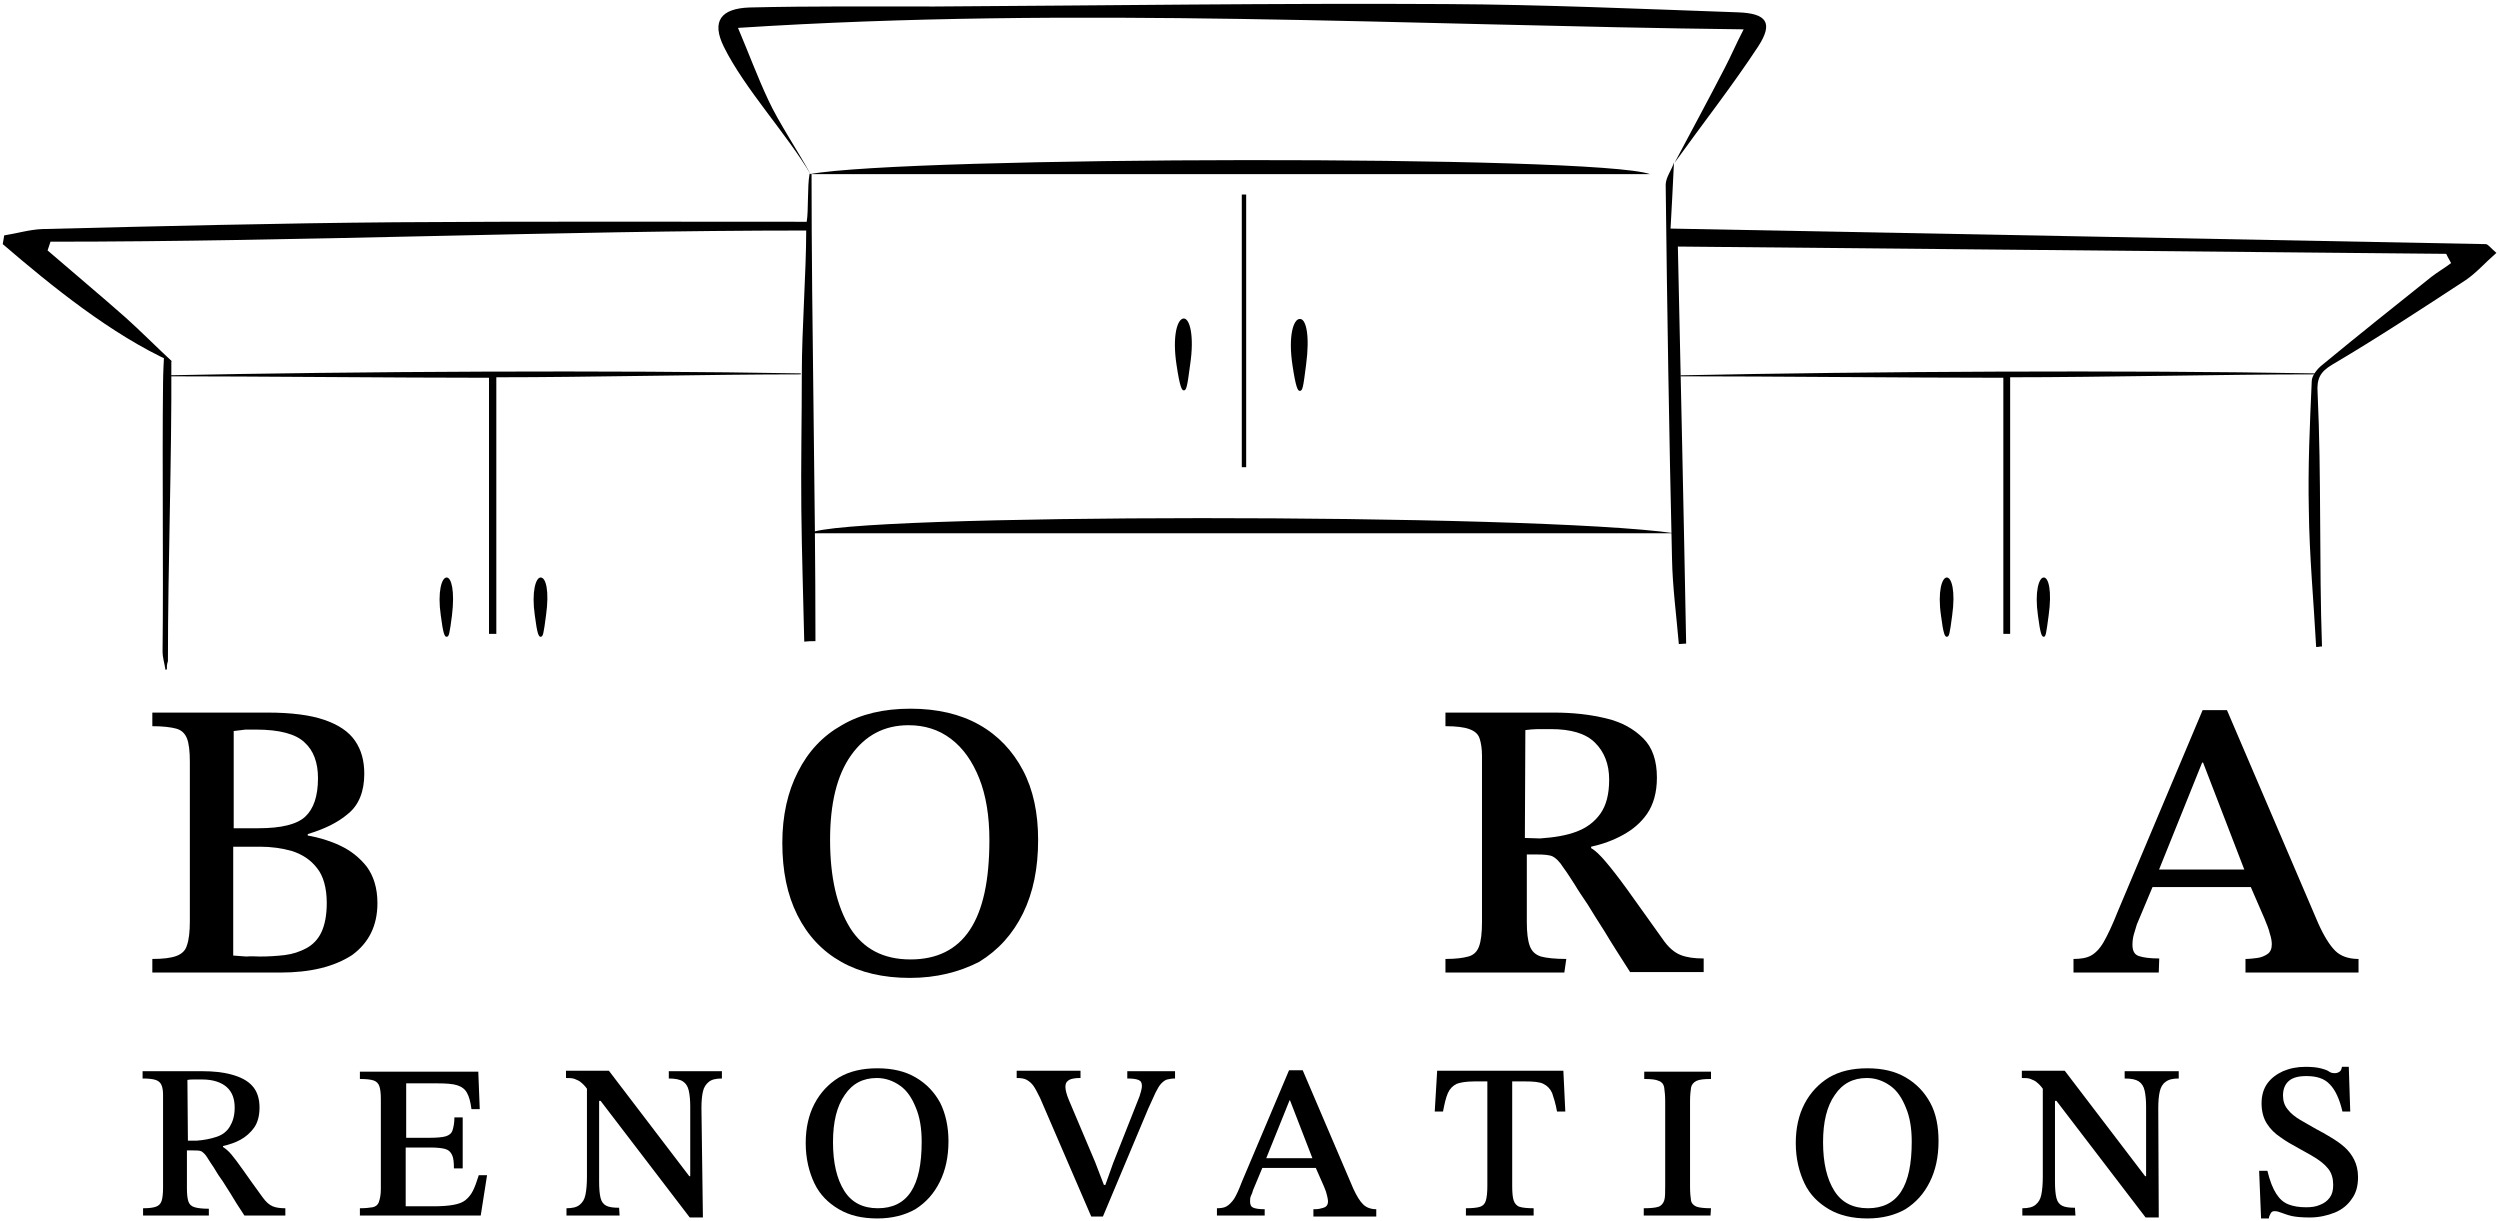 <svg width="524" height="256" viewBox="0 0 524 256" fill="none" xmlns="http://www.w3.org/2000/svg">
<path d="M350.863 34.058C350.659 38.947 350.352 43.836 350.148 47.91C407.848 49.03 464.425 50.049 521.002 51.169C521.512 51.169 522.023 51.984 523.248 53.002C520.9 55.04 519.061 57.178 516.815 58.706C507.623 64.716 498.33 70.827 488.833 76.429C486.279 77.957 485.565 79.383 485.769 82.336C486.586 100.059 486.075 117.782 486.688 135.504C485.973 135.504 486.279 135.606 485.463 135.606C484.952 126.032 484.033 116.458 483.931 106.883C483.726 97.92 484.135 88.957 484.543 79.892C484.543 78.772 485.667 77.346 486.688 76.531C494.347 70.216 502.007 64.105 509.666 57.993C510.994 56.975 512.423 56.16 513.751 55.141C513.445 54.53 513.036 53.919 512.73 53.206C459.012 52.697 405.193 52.188 351.68 51.678C352.293 79.79 352.905 107.291 353.416 134.893C352.905 134.893 352.395 134.995 351.884 134.995C351.373 128.986 350.556 122.976 350.454 117.069C349.842 90.994 349.433 64.817 349.127 38.743C349.127 37.215 350.352 35.687 350.863 34.058Z" fill="black"/>
<path d="M35.912 75.818C23.351 70.114 10.891 60.031 0.577 51.169C0.679 50.558 0.781 49.947 0.883 49.336C3.538 48.928 6.194 48.114 8.849 48.012C33.461 47.401 58.175 46.789 82.787 46.586C111.382 46.382 139.874 46.484 169.082 46.484C169.49 44.243 169.184 39.049 169.694 36.4C169.797 36.4 169.899 36.502 170.103 36.502C170.103 68.281 170.92 102.606 170.92 134.384C170.103 134.384 169.388 134.384 168.571 134.486C168.367 125.319 168.06 116.05 167.958 106.883C167.856 97.411 168.06 87.939 168.06 78.364C168.06 68.892 168.98 57.179 168.98 48.317C116.998 48.317 63.281 50.66 10.585 50.66C10.381 51.271 10.177 51.882 9.972 52.493C15.385 57.179 20.899 61.762 26.312 66.549C29.069 68.994 33.359 73.272 36.014 75.716L35.912 75.818Z" fill="black"/>
<path d="M350.965 34.16C354.539 27.437 358.114 20.817 361.586 14.094C362.811 11.752 363.833 9.307 365.467 6.15C295.001 5.335 225.556 1.261 154.682 5.844C156.929 11.141 158.767 16.131 161.014 20.919C163.159 25.604 167.55 32.123 170.001 36.706C170.614 36.4 169.388 37.011 170.001 36.706C164.997 28.15 156.112 18.678 151.721 9.816C149.065 4.418 151.108 1.77 157.133 1.566C170.103 1.261 182.971 1.363 195.94 1.363C231.684 1.159 267.427 0.65 303.069 0.853C323.494 0.955 343.918 1.872 364.241 2.585C370.369 2.789 371.696 4.826 368.53 9.715C363.118 17.965 356.888 25.909 350.965 34.16Z" fill="black"/>
<path d="M350.965 111.772C295.92 111.772 224.739 111.772 169.694 111.772C176.435 107.596 321.349 107.495 350.965 111.772Z" fill="black"/>
<path d="M345.859 36.502C289.588 36.502 225.965 36.502 169.694 36.502C190.119 32.734 334.421 32.428 345.859 36.502Z" fill="black"/>
<path d="M419.899 132.856C419.899 115.134 419.899 97.411 419.899 79.179C400.189 79.179 370.981 78.874 352.19 78.874C352.19 78.466 352.19 78.975 352.19 78.67C391.712 77.855 445.328 77.549 485.156 78.262C485.156 78.67 485.156 78.059 485.156 78.466C465.548 78.466 441.447 79.077 421.328 79.077C421.328 97.411 421.328 115.134 421.328 132.856C421.022 132.856 420.409 132.856 419.899 132.856Z" fill="black"/>
<path d="M102.497 132.856C102.497 115.134 102.497 97.411 102.497 79.179C82.787 79.179 53.579 78.874 34.788 78.874C34.788 78.466 34.891 78.975 34.891 78.67C74.413 77.855 128.028 77.549 167.856 78.262C167.856 78.67 167.856 78.059 167.856 78.466C148.248 78.466 124.147 79.077 104.029 79.077C104.029 97.411 104.029 115.134 104.029 132.856C103.518 132.856 103.007 132.856 102.497 132.856Z" fill="black"/>
<path d="M34.38 74.697C34.993 75.003 35.912 75.614 35.912 75.919C36.014 96.596 35.197 117.883 35.197 138.56C34.686 140.189 35.299 140.291 34.686 140.393C34.482 139.069 34.074 137.847 34.074 136.523C34.278 119.004 33.971 97.92 34.176 80.299C34.176 78.16 34.38 74.697 34.38 74.697Z" fill="black"/>
<path d="M260.279 97.92C260.279 78.874 260.279 59.827 260.279 40.78C260.585 40.78 260.891 40.78 261.198 40.78C261.198 59.827 261.198 78.874 261.198 97.92C260.789 97.92 260.585 97.92 260.279 97.92Z" fill="black"/>
<path d="M249.453 76.429C248.841 81.216 248.636 81.827 248.126 81.827C247.717 81.827 247.309 81.216 246.594 76.429C245.675 70.318 246.798 66.753 248.126 66.753C249.351 66.753 250.373 70.318 249.453 76.429Z" fill="black"/>
<path d="M273.759 76.429C273.146 81.216 273.044 81.929 272.431 81.929C272.023 81.929 271.614 81.318 270.9 76.531C269.98 70.42 271.104 66.855 272.431 66.855C273.759 66.753 274.576 70.318 273.759 76.429Z" fill="black"/>
<path d="M94.735 128.986C94.225 132.856 94.123 133.467 93.612 133.467C93.203 133.467 92.897 132.958 92.386 128.986C91.672 123.995 92.591 121.041 93.612 121.041C94.633 121.041 95.348 123.893 94.735 128.986Z" fill="black"/>
<path d="M114.445 128.986C113.935 132.856 113.832 133.467 113.322 133.467C112.913 133.467 112.607 132.958 112.096 128.986C111.382 123.995 112.301 121.041 113.322 121.041C114.445 121.041 115.16 123.893 114.445 128.986Z" fill="black"/>
<path d="M409.176 128.986C408.665 132.856 408.563 133.467 408.052 133.467C407.644 133.467 407.337 132.958 406.827 128.986C406.112 123.995 407.031 121.041 408.052 121.041C409.073 121.041 409.89 123.893 409.176 128.986Z" fill="black"/>
<path d="M429.396 128.986C428.886 132.856 428.783 133.467 428.375 133.467C427.966 133.467 427.66 132.958 427.149 128.986C426.435 123.995 427.354 121.041 428.375 121.041C429.396 121.041 430.111 123.893 429.396 128.986Z" fill="black"/>
<path d="M58.685 203.849H31.929V200.997C34.176 200.997 35.81 200.793 36.933 200.386C38.056 199.978 38.873 199.265 39.18 198.145C39.588 197.025 39.792 195.293 39.792 193.154V159.644C39.792 157.403 39.588 155.774 39.18 154.755C38.771 153.737 38.056 153.024 36.933 152.718C35.81 152.413 34.074 152.209 31.929 152.209V149.357H56.03C61.034 149.357 65.017 149.866 67.979 150.885C70.94 151.903 73.085 153.329 74.413 155.264C75.74 157.2 76.353 159.44 76.353 162.191C76.353 165.857 75.23 168.709 72.983 170.543C70.736 172.478 67.877 173.802 64.507 174.82V175.126C66.855 175.533 69.204 176.246 71.349 177.265C73.493 178.283 75.332 179.709 76.864 181.645C78.293 183.58 79.11 186.126 79.11 189.284C79.11 194.071 77.272 197.636 73.8 200.182C70.021 202.627 65.119 203.849 58.685 203.849ZM48.984 153.227V173.598H54.192C58.992 173.598 62.26 172.783 63.996 171.154C65.732 169.524 66.651 166.876 66.651 163.107C66.651 159.848 65.732 157.302 63.792 155.57C61.953 153.839 58.583 152.922 53.681 152.922C52.967 152.922 52.252 152.922 51.435 152.922C50.618 153.024 49.801 153.126 48.984 153.227ZM54.498 200.488C56.234 200.488 57.971 200.386 59.707 200.182C61.341 199.978 62.873 199.469 64.2 198.756C65.528 198.043 66.651 196.923 67.366 195.395C68.081 193.867 68.489 191.83 68.489 189.284C68.489 186.126 67.775 183.58 66.447 181.95C65.119 180.219 63.383 179.098 61.239 178.385C59.094 177.774 56.847 177.469 54.498 177.469H48.882V200.284C49.801 200.386 50.72 200.386 51.639 200.488C52.66 200.386 53.579 200.488 54.498 200.488Z" fill="black"/>
<path d="M190.732 204.969C185.115 204.969 180.315 203.849 176.332 201.608C172.35 199.367 169.286 196.108 167.141 191.83C164.997 187.552 163.975 182.561 163.975 176.654C163.975 170.95 165.099 165.959 167.243 161.783C169.388 157.505 172.452 154.246 176.435 152.005C180.417 149.662 185.217 148.542 190.834 148.542C196.451 148.542 201.251 149.662 205.234 151.903C209.216 154.144 212.28 157.403 214.425 161.477C216.569 165.552 217.591 170.441 217.591 176.043C217.591 181.95 216.569 187.043 214.425 191.423C212.28 195.802 209.216 199.163 205.234 201.608C201.047 203.747 196.247 204.969 190.732 204.969ZM190.834 201.099C196.349 201.099 200.536 199.062 203.293 194.886C206.051 190.71 207.378 184.496 207.378 176.043C207.378 171.052 206.663 166.672 205.234 163.107C203.804 159.542 201.864 156.792 199.31 154.857C196.757 152.922 193.796 152.005 190.426 152.005C185.319 152.005 181.337 154.144 178.375 158.32C175.413 162.496 173.984 168.404 173.984 176.043C173.984 183.885 175.413 189.997 178.171 194.478C180.928 198.858 185.115 201.099 190.834 201.099Z" fill="black"/>
<path d="M327.885 203.849H302.966V200.997C305.111 200.997 306.643 200.793 307.766 200.488C308.89 200.182 309.604 199.469 310.013 198.349C310.421 197.228 310.626 195.497 310.626 193.256V158.422C310.626 156.894 310.421 155.672 310.115 154.755C309.809 153.839 309.094 153.227 307.971 152.82C306.847 152.413 305.213 152.209 302.966 152.209V149.357H325.638C329.723 149.357 333.297 149.764 336.667 150.579C340.038 151.394 342.488 152.82 344.429 154.755C346.369 156.69 347.288 159.44 347.288 163.005C347.288 166.061 346.573 168.607 345.246 170.543C343.918 172.478 342.182 173.904 340.14 175.024C338.097 176.145 335.85 176.959 333.502 177.469V177.774C334.421 178.283 335.442 179.302 336.565 180.626C337.689 181.95 339.221 183.885 341.059 186.432C342.897 188.978 345.348 192.441 348.412 196.719C349.637 198.552 350.965 199.673 352.292 200.182C353.62 200.691 355.152 200.895 357.092 200.895V203.747H341.671C339.527 200.386 337.689 197.534 336.361 195.293C334.931 193.052 333.706 191.117 332.787 189.589C331.765 188.061 330.846 186.737 330.131 185.515C329.314 184.293 328.6 183.071 327.68 181.848C326.864 180.524 326.046 179.811 325.434 179.506C324.821 179.2 323.596 179.098 322.166 179.098H320.021V193.256C320.021 195.497 320.225 197.126 320.634 198.247C321.042 199.367 321.757 200.08 322.983 200.488C324.106 200.793 325.944 200.997 328.293 200.997L327.885 203.849ZM319.613 175.635L322.779 175.737C325.74 175.533 328.293 175.126 330.438 174.311C332.582 173.496 334.216 172.274 335.442 170.543C336.667 168.811 337.28 166.468 337.28 163.413C337.28 160.153 336.259 157.607 334.319 155.672C332.378 153.737 329.314 152.82 325.025 152.82C324.106 152.82 323.187 152.82 322.37 152.82C321.553 152.82 320.532 152.922 319.715 153.024L319.613 175.635Z" fill="black"/>
<path d="M452.476 203.849H434.604V200.997C436.136 200.997 437.362 200.793 438.281 200.284C439.2 199.775 440.119 198.858 440.936 197.432C441.753 196.006 442.774 193.867 443.898 191.015L461.667 148.848H466.774L485.871 193.46C487.096 196.21 488.322 198.145 489.445 199.265C490.569 200.386 492.203 200.997 494.347 200.997V203.849H470.654V200.997C471.471 200.997 472.288 200.895 473.105 200.793C473.922 200.691 474.637 200.386 475.25 199.978C475.863 199.571 476.169 198.858 476.169 197.941C476.169 197.33 476.067 196.617 475.761 195.701C475.556 194.784 475.148 193.765 474.637 192.543L471.369 185.006L470.756 183.172L461.77 159.848H461.565L452.17 183.172L451.557 185.006L447.881 193.765C447.676 194.376 447.472 195.089 447.268 195.802C447.064 196.515 446.962 197.228 446.962 198.043C446.962 199.265 447.37 200.08 448.289 200.386C449.208 200.691 450.536 200.895 452.578 200.895L452.476 203.849ZM472.901 185.923H450.23L451.557 182.256H471.573L472.901 185.923Z" fill="black"/>
<path d="M43.877 254.776H29.988V253.248C31.214 253.248 32.031 253.146 32.644 252.942C33.257 252.738 33.665 252.331 33.869 251.72C34.074 251.109 34.176 250.192 34.176 248.868V229.516C34.176 228.599 34.074 227.988 33.869 227.479C33.665 226.969 33.257 226.562 32.644 226.358C32.031 226.155 31.112 226.053 29.886 226.053V224.525H42.448C44.694 224.525 46.737 224.729 48.575 225.238C50.413 225.747 51.843 226.46 52.864 227.581C53.886 228.701 54.396 230.229 54.396 232.164C54.396 233.895 53.988 235.321 53.273 236.34C52.558 237.359 51.537 238.275 50.413 238.886C49.29 239.497 48.065 239.905 46.737 240.21V240.414C47.248 240.72 47.86 241.229 48.473 241.942C49.086 242.655 49.903 243.775 50.924 245.201C51.945 246.627 53.273 248.562 55.009 250.905C55.724 251.924 56.439 252.535 57.154 252.84C57.868 253.146 58.788 253.248 59.809 253.248V254.776H51.23C50.005 252.942 48.984 251.313 48.269 250.09C47.452 248.868 46.839 247.748 46.226 246.933C45.614 246.118 45.205 245.303 44.797 244.692C44.388 244.081 43.877 243.368 43.469 242.655C43.06 241.942 42.55 241.535 42.243 241.331C41.835 241.127 41.222 241.127 40.405 241.127H39.18V249.072C39.18 250.294 39.282 251.211 39.486 251.822C39.69 252.433 40.099 252.84 40.814 253.044C41.529 253.248 42.448 253.35 43.775 253.35V254.776H43.877ZM39.384 239.09H41.12C42.754 238.988 44.184 238.683 45.409 238.275C46.635 237.868 47.554 237.155 48.167 236.136C48.779 235.118 49.188 233.895 49.188 232.164C49.188 230.331 48.677 228.905 47.554 227.886C46.431 226.868 44.694 226.256 42.346 226.256C41.835 226.256 41.324 226.256 40.814 226.256C40.303 226.256 39.792 226.256 39.282 226.358L39.384 239.09Z" fill="black"/>
<path d="M100.761 254.776H75.434V253.248C76.557 253.248 77.476 253.146 78.089 253.044C78.702 252.942 79.212 252.535 79.417 251.924C79.621 251.313 79.825 250.498 79.825 249.276V230.331C79.825 229.21 79.723 228.294 79.519 227.683C79.314 227.071 78.906 226.664 78.293 226.46C77.68 226.257 76.761 226.155 75.434 226.155V224.627H100.25L100.556 232.47H98.82C98.616 230.942 98.31 229.822 97.901 229.109C97.493 228.294 96.778 227.784 95.859 227.479C94.939 227.173 93.51 227.071 91.671 227.071H85.136V238.479H90.14C91.569 238.479 92.693 238.377 93.408 238.174C94.123 237.97 94.633 237.562 94.837 236.951C95.042 236.34 95.246 235.423 95.246 234.201H96.982V244.896H95.144C95.144 243.572 95.042 242.655 94.735 242.044C94.429 241.433 94.02 241.025 93.305 240.822C92.591 240.618 91.467 240.516 90.037 240.516H85.034V252.84H90.855C92.591 252.84 93.918 252.739 95.042 252.535C96.165 252.331 96.982 252.026 97.595 251.516C98.207 251.007 98.718 250.396 99.127 249.581C99.535 248.766 99.944 247.646 100.352 246.322H102.088L100.761 254.776Z" fill="black"/>
<path d="M147.329 255.183H144.572L125.883 230.738H124.453L123.432 228.803C122.922 227.988 122.411 227.377 121.9 226.97C121.492 226.562 120.981 226.359 120.471 226.155C119.96 225.951 119.347 225.951 118.632 225.951V224.423H127.619L144.47 246.526H144.674V231.961C144.674 230.636 144.572 229.516 144.368 228.599C144.163 227.683 143.755 227.072 143.142 226.664C142.529 226.257 141.508 226.053 140.181 226.053V224.525H151.312V226.053C150.087 226.053 149.167 226.257 148.555 226.766C147.942 227.275 147.533 227.886 147.329 228.803C147.125 229.72 147.023 230.84 147.023 232.266L147.329 255.183ZM129.866 254.776H118.734V253.248C119.96 253.248 120.879 253.044 121.492 252.535C122.105 252.026 122.513 251.415 122.717 250.396C122.922 249.378 123.024 248.155 123.024 246.628V227.377H125.577V247.646C125.577 249.174 125.679 250.294 125.883 251.109C126.087 251.924 126.496 252.433 127.109 252.739C127.721 253.044 128.64 253.146 129.764 253.146L129.866 254.776Z" fill="black"/>
<path d="M183.89 255.387C180.724 255.387 178.069 254.776 175.822 253.452C173.575 252.128 171.839 250.396 170.716 248.053C169.592 245.711 168.877 242.859 168.877 239.6C168.877 236.442 169.49 233.692 170.716 231.349C171.941 229.007 173.677 227.173 175.822 225.849C178.069 224.525 180.724 223.914 183.89 223.914C187.056 223.914 189.711 224.525 191.958 225.849C194.204 227.173 195.838 228.905 197.064 231.146C198.187 233.386 198.8 236.137 198.8 239.192C198.8 242.451 198.187 245.303 196.962 247.748C195.736 250.192 194.102 252.026 191.855 253.452C189.711 254.674 187.056 255.387 183.89 255.387ZM183.992 253.248C187.056 253.248 189.404 252.128 190.936 249.785C192.468 247.442 193.183 243.979 193.183 239.294C193.183 236.442 192.775 234.099 191.958 232.164C191.141 230.127 190.119 228.599 188.69 227.581C187.26 226.562 185.626 225.951 183.788 225.951C180.928 225.951 178.681 227.072 177.047 229.516C175.413 231.859 174.596 235.118 174.596 239.396C174.596 243.776 175.413 247.137 176.945 249.581C178.477 252.026 180.826 253.248 183.992 253.248Z" fill="black"/>
<path d="M231.173 254.98H228.722L217.999 230.127C217.488 229.109 217.08 228.294 216.672 227.683C216.263 227.072 215.752 226.664 215.242 226.359C214.731 226.053 214.016 225.951 213.097 225.951V224.423H226.475V225.951C225.965 225.951 225.556 225.951 225.046 226.053C224.535 226.155 224.127 226.257 223.82 226.562C223.514 226.766 223.31 227.173 223.31 227.785C223.31 228.396 223.514 229.312 224.024 230.535L229.539 243.572L231.377 248.359H231.684L233.318 243.776L238.832 229.822C238.935 229.516 239.037 229.21 239.139 228.803C239.241 228.396 239.343 227.988 239.343 227.581C239.343 226.97 239.139 226.562 238.628 226.359C238.118 226.155 237.403 226.053 236.279 226.053V224.525H246.288V226.053C245.675 226.053 245.062 226.155 244.654 226.257C244.245 226.359 243.837 226.664 243.428 227.072C243.02 227.479 242.611 228.192 242.203 229.007C241.794 229.923 241.283 231.044 240.671 232.368L231.173 254.98Z" fill="black"/>
<path d="M265.078 254.776H255.07V253.248C255.887 253.248 256.602 253.146 257.113 252.84C257.623 252.535 258.134 252.026 258.645 251.313C259.155 250.498 259.666 249.377 260.279 247.748L270.185 224.321H273.044L283.665 249.174C284.38 250.702 284.993 251.72 285.707 252.433C286.32 253.044 287.239 253.452 288.465 253.452V254.979H275.291V253.452C275.699 253.452 276.21 253.452 276.618 253.35C277.027 253.248 277.537 253.146 277.844 252.942C278.15 252.739 278.354 252.331 278.354 251.822C278.354 251.516 278.252 251.007 278.15 250.6C278.048 250.09 277.844 249.479 277.538 248.766L275.699 244.59L275.393 243.572L270.389 230.636H270.287L265.078 243.572L264.67 244.59L262.627 249.479C262.525 249.887 262.423 250.192 262.219 250.6C262.015 251.007 262.015 251.414 262.015 251.822C262.015 252.535 262.219 252.942 262.73 253.146C263.24 253.35 263.955 253.452 265.078 253.452V254.776ZM276.414 244.794H263.853L264.568 242.757H275.699L276.414 244.794Z" fill="black"/>
<path d="M321.451 254.776H307.256V253.248C308.583 253.248 309.605 253.146 310.217 252.942C310.83 252.739 311.239 252.331 311.443 251.618C311.647 250.905 311.749 249.887 311.749 248.563V226.664H309.094C307.358 226.664 306.132 226.868 305.315 227.173C304.498 227.581 303.886 228.192 303.477 229.109C303.069 230.025 302.762 231.349 302.456 232.979H300.72L301.23 224.423H327.681L328.089 232.979H326.353C326.047 231.248 325.638 230.025 325.332 229.109C324.923 228.192 324.31 227.581 323.493 227.173C322.676 226.766 321.349 226.664 319.613 226.664H316.957V248.563C316.957 249.989 317.06 251.007 317.264 251.618C317.468 252.23 317.877 252.739 318.489 252.942C319.102 253.146 320.123 253.248 321.451 253.248V254.776Z" fill="black"/>
<path d="M358.522 254.776H344.531V253.248C345.961 253.248 346.982 253.146 347.595 252.942C348.207 252.739 348.616 252.229 348.82 251.618C349.024 251.007 349.024 249.989 349.024 248.665V230.84C349.024 229.618 348.922 228.701 348.82 227.988C348.718 227.275 348.31 226.766 347.697 226.562C347.084 226.257 346.063 226.155 344.633 226.155V224.627H358.624V226.155C357.194 226.155 356.173 226.257 355.56 226.562C354.948 226.868 354.539 227.377 354.437 227.988C354.335 228.701 354.233 229.618 354.233 230.84V248.665C354.233 249.989 354.335 251.007 354.437 251.618C354.539 252.229 355.05 252.739 355.663 252.942C356.275 253.146 357.297 253.248 358.624 253.248L358.522 254.776Z" fill="black"/>
<path d="M391.406 255.387C388.342 255.387 385.585 254.776 383.338 253.452C381.092 252.128 379.355 250.396 378.232 248.053C377.109 245.711 376.394 242.859 376.394 239.6C376.394 236.442 377.007 233.692 378.232 231.349C379.458 229.007 381.194 227.173 383.338 225.849C385.585 224.525 388.24 223.914 391.406 223.914C394.572 223.914 397.227 224.525 399.474 225.849C401.721 227.173 403.355 228.905 404.58 231.146C405.806 233.386 406.316 236.137 406.316 239.192C406.316 242.451 405.703 245.303 404.478 247.748C403.252 250.192 401.618 252.026 399.372 253.452C397.227 254.674 394.572 255.387 391.406 255.387ZM391.508 253.248C394.572 253.248 396.921 252.128 398.453 249.785C399.984 247.442 400.699 243.979 400.699 239.294C400.699 236.442 400.291 234.099 399.474 232.164C398.657 230.127 397.636 228.599 396.206 227.581C394.776 226.562 393.142 225.951 391.304 225.951C388.444 225.951 386.198 227.072 384.564 229.516C382.93 231.859 382.113 235.118 382.113 239.396C382.113 243.776 382.93 247.137 384.462 249.581C385.993 252.026 388.342 253.248 391.508 253.248Z" fill="black"/>
<path d="M452.476 255.183H449.719L431.03 230.738H429.6L428.579 228.803C428.069 227.988 427.558 227.377 427.047 226.97C426.639 226.562 426.128 226.359 425.618 226.155C425.107 225.951 424.596 225.951 423.779 225.951V224.423H432.766L449.617 246.526H449.821V231.961C449.821 230.636 449.719 229.516 449.515 228.599C449.31 227.683 448.902 227.072 448.289 226.664C447.676 226.257 446.757 226.053 445.328 226.053V224.525H456.663V226.053C455.438 226.053 454.519 226.257 453.906 226.766C453.293 227.173 452.885 227.886 452.68 228.803C452.476 229.72 452.374 230.84 452.374 232.266L452.476 255.183ZM435.013 254.776H423.881V253.248C425.107 253.248 426.026 253.044 426.639 252.535C427.252 252.026 427.66 251.415 427.864 250.396C428.069 249.378 428.171 248.155 428.171 246.628V227.377H430.724V247.646C430.724 249.174 430.826 250.294 431.03 251.109C431.234 251.924 431.643 252.433 432.256 252.739C432.868 253.044 433.787 253.146 434.911 253.146L435.013 254.776Z" fill="black"/>
<path d="M475.556 255.387H473.922L473.514 245.405H475.25C475.761 247.544 476.373 249.072 477.088 250.192C477.803 251.313 478.62 252.026 479.641 252.433C480.663 252.84 481.888 253.044 483.318 253.044C484.441 253.044 485.36 252.942 486.279 252.535C487.096 252.229 487.811 251.72 488.322 251.007C488.833 250.294 489.037 249.479 489.037 248.359C489.037 247.035 488.73 245.914 488.016 244.998C487.301 244.081 486.382 243.368 485.258 242.655C484.135 241.942 482.909 241.331 481.684 240.618C480.356 239.905 479.131 239.192 478.007 238.377C476.782 237.562 475.863 236.646 475.148 235.525C474.433 234.405 474.025 232.979 474.025 231.247C474.025 229.618 474.433 228.192 475.25 227.071C476.067 225.951 477.19 225.136 478.518 224.525C479.948 223.914 481.48 223.608 483.216 223.608C484.543 223.608 485.565 223.71 486.382 223.914C487.199 224.118 487.811 224.321 488.22 224.627C488.628 224.933 489.139 224.932 489.445 224.932C489.752 224.932 490.058 224.831 490.364 224.627C490.671 224.423 490.773 224.118 490.875 223.608H492.305L492.611 232.979H490.977C490.364 230.331 489.445 228.396 488.322 227.275C487.199 226.053 485.565 225.544 483.42 225.544C481.786 225.544 480.56 225.849 479.743 226.562C478.926 227.275 478.518 228.294 478.518 229.618C478.518 230.738 478.824 231.757 479.539 232.572C480.152 233.386 481.071 234.099 482.092 234.71C483.114 235.322 484.237 235.933 485.462 236.646C486.484 237.155 487.505 237.766 488.526 238.377C489.547 238.988 490.467 239.599 491.386 240.414C492.203 241.127 492.918 242.044 493.428 243.063C493.939 244.081 494.245 245.303 494.245 246.729C494.245 248.563 493.837 250.09 492.918 251.313C492.101 252.535 490.875 253.553 489.343 254.165C487.811 254.776 486.075 255.183 484.135 255.183C482.603 255.183 481.275 255.081 480.356 254.878C479.437 254.674 478.722 254.368 478.11 254.165C477.599 253.961 477.19 253.859 476.782 253.859C476.373 253.859 476.169 253.961 475.965 254.266C475.761 254.674 475.556 254.979 475.556 255.387Z" fill="black"/>
</svg>

